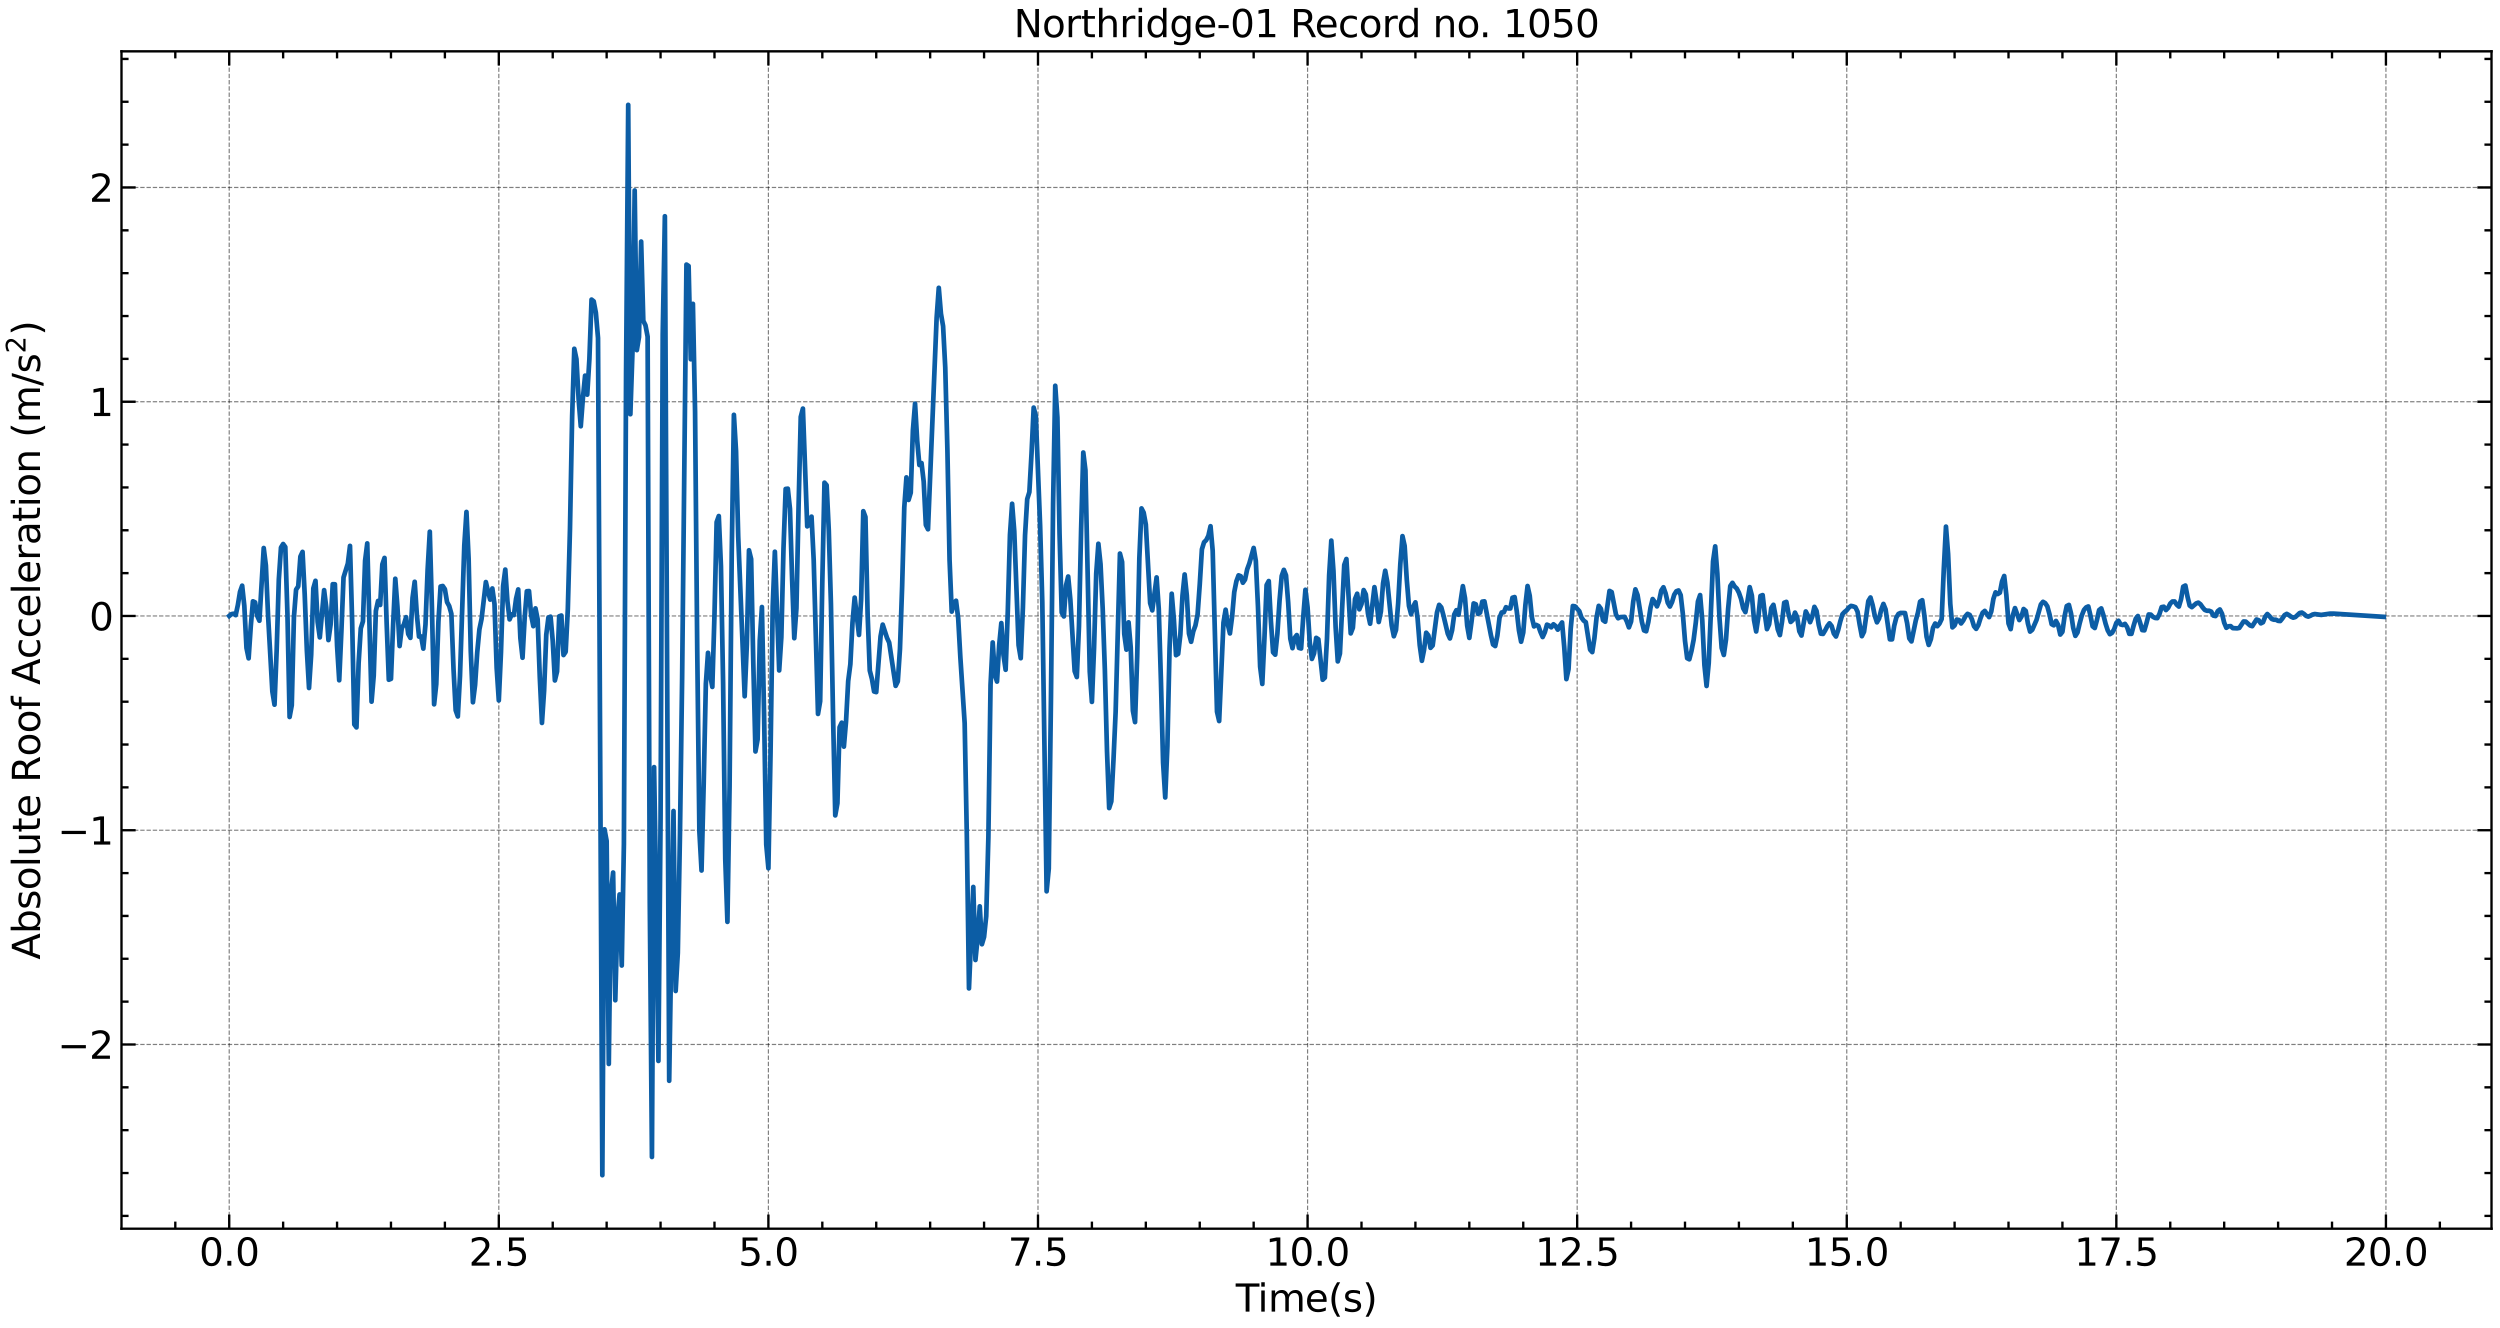 <?xml version="1.0" encoding="utf-8" standalone="no"?>
<!DOCTYPE svg PUBLIC "-//W3C//DTD SVG 1.1//EN"
  "http://www.w3.org/Graphics/SVG/1.1/DTD/svg11.dtd">
<svg xmlns:xlink="http://www.w3.org/1999/xlink" width="1059.487pt" height="562.788pt" viewBox="0 0 1059.487 562.788" xmlns="http://www.w3.org/2000/svg" version="1.1">
 <defs>
  <style type="text/css">*{stroke-linejoin: round; stroke-linecap: butt}</style>
 </defs>
 <g id="figure_1">
  <g id="patch_1">
   <path d="M 0 562.788 
L 1059.487 562.788 
L 1059.487 0 
L 0 0 
z
" style="fill: #ffffff"/>
  </g>
  <g id="axes_1">
   <g id="patch_2">
    <path d="M 51.487 520.717 
L 1055.888 520.717 
L 1055.888 21.758 
L 51.487 21.758 
z
" style="fill: #ffffff"/>
   </g>
   <g id="matplotlib.axis_1">
    <g id="xtick_1">
     <g id="line2d_1">
      <path d="M 97.142 520.717 
L 97.142 21.758 
" clip-path="url(#pb725258284)" style="fill: none; stroke-dasharray: 1.85,0.8; stroke-dashoffset: 0; stroke: #000000; stroke-opacity: 0.5; stroke-width: 0.5"/>
     </g>
     <g id="line2d_2">
      <defs>
       <path id="m174ae47dca" d="M 0 0 
L 0 -6 
" style="stroke: #000000"/>
      </defs>
      <g>
       <use xlink:href="#m174ae47dca" x="97.142" y="520.717" style="stroke: #000000"/>
      </g>
     </g>
     <g id="line2d_3">
      <defs>
       <path id="mb9f84c6512" d="M 0 0 
L 0 6 
" style="stroke: #000000"/>
      </defs>
      <g>
       <use xlink:href="#mb9f84c6512" x="97.142" y="21.758" style="stroke: #000000"/>
      </g>
     </g>
     <g id="text_1">
      <!-- 0.0 -->
      <g transform="translate(84.42 536.375) scale(0.16 -0.16)">
       <defs>
        <path id="DejaVuSans-30" d="M 2034 4250 
Q 1547 4250 1301 3770 
Q 1056 3291 1056 2328 
Q 1056 1369 1301 889 
Q 1547 409 2034 409 
Q 2525 409 2770 889 
Q 3016 1369 3016 2328 
Q 3016 3291 2770 3770 
Q 2525 4250 2034 4250 
z
M 2034 4750 
Q 2819 4750 3233 4129 
Q 3647 3509 3647 2328 
Q 3647 1150 3233 529 
Q 2819 -91 2034 -91 
Q 1250 -91 836 529 
Q 422 1150 422 2328 
Q 422 3509 836 4129 
Q 1250 4750 2034 4750 
z
" transform="scale(0.016)"/>
        <path id="DejaVuSans-2e" d="M 684 794 
L 1344 794 
L 1344 0 
L 684 0 
L 684 794 
z
" transform="scale(0.016)"/>
       </defs>
       <use xlink:href="#DejaVuSans-30"/>
       <use xlink:href="#DejaVuSans-2e" x="63.623"/>
       <use xlink:href="#DejaVuSans-30" x="95.41"/>
      </g>
     </g>
    </g>
    <g id="xtick_2">
     <g id="line2d_4">
      <path d="M 211.393 520.717 
L 211.393 21.758 
" clip-path="url(#pb725258284)" style="fill: none; stroke-dasharray: 1.85,0.8; stroke-dashoffset: 0; stroke: #000000; stroke-opacity: 0.5; stroke-width: 0.5"/>
     </g>
     <g id="line2d_5">
      <g>
       <use xlink:href="#m174ae47dca" x="211.393" y="520.717" style="stroke: #000000"/>
      </g>
     </g>
     <g id="line2d_6">
      <g>
       <use xlink:href="#mb9f84c6512" x="211.393" y="21.758" style="stroke: #000000"/>
      </g>
     </g>
     <g id="text_2">
      <!-- 2.5 -->
      <g transform="translate(198.67 536.375) scale(0.16 -0.16)">
       <defs>
        <path id="DejaVuSans-32" d="M 1228 531 
L 3431 531 
L 3431 0 
L 469 0 
L 469 531 
Q 828 903 1448 1529 
Q 2069 2156 2228 2338 
Q 2531 2678 2651 2914 
Q 2772 3150 2772 3378 
Q 2772 3750 2511 3984 
Q 2250 4219 1831 4219 
Q 1534 4219 1204 4116 
Q 875 4013 500 3803 
L 500 4441 
Q 881 4594 1212 4672 
Q 1544 4750 1819 4750 
Q 2544 4750 2975 4387 
Q 3406 4025 3406 3419 
Q 3406 3131 3298 2873 
Q 3191 2616 2906 2266 
Q 2828 2175 2409 1742 
Q 1991 1309 1228 531 
z
" transform="scale(0.016)"/>
        <path id="DejaVuSans-35" d="M 691 4666 
L 3169 4666 
L 3169 4134 
L 1269 4134 
L 1269 2991 
Q 1406 3038 1543 3061 
Q 1681 3084 1819 3084 
Q 2600 3084 3056 2656 
Q 3513 2228 3513 1497 
Q 3513 744 3044 326 
Q 2575 -91 1722 -91 
Q 1428 -91 1123 -41 
Q 819 9 494 109 
L 494 744 
Q 775 591 1075 516 
Q 1375 441 1709 441 
Q 2250 441 2565 725 
Q 2881 1009 2881 1497 
Q 2881 1984 2565 2268 
Q 2250 2553 1709 2553 
Q 1456 2553 1204 2497 
Q 953 2441 691 2322 
L 691 4666 
z
" transform="scale(0.016)"/>
       </defs>
       <use xlink:href="#DejaVuSans-32"/>
       <use xlink:href="#DejaVuSans-2e" x="63.623"/>
       <use xlink:href="#DejaVuSans-35" x="95.41"/>
      </g>
     </g>
    </g>
    <g id="xtick_3">
     <g id="line2d_7">
      <path d="M 325.643 520.717 
L 325.643 21.758 
" clip-path="url(#pb725258284)" style="fill: none; stroke-dasharray: 1.85,0.8; stroke-dashoffset: 0; stroke: #000000; stroke-opacity: 0.5; stroke-width: 0.5"/>
     </g>
     <g id="line2d_8">
      <g>
       <use xlink:href="#m174ae47dca" x="325.643" y="520.717" style="stroke: #000000"/>
      </g>
     </g>
     <g id="line2d_9">
      <g>
       <use xlink:href="#mb9f84c6512" x="325.643" y="21.758" style="stroke: #000000"/>
      </g>
     </g>
     <g id="text_3">
      <!-- 5.0 -->
      <g transform="translate(312.921 536.375) scale(0.16 -0.16)">
       <use xlink:href="#DejaVuSans-35"/>
       <use xlink:href="#DejaVuSans-2e" x="63.623"/>
       <use xlink:href="#DejaVuSans-30" x="95.41"/>
      </g>
     </g>
    </g>
    <g id="xtick_4">
     <g id="line2d_10">
      <path d="M 439.894 520.717 
L 439.894 21.758 
" clip-path="url(#pb725258284)" style="fill: none; stroke-dasharray: 1.85,0.8; stroke-dashoffset: 0; stroke: #000000; stroke-opacity: 0.5; stroke-width: 0.5"/>
     </g>
     <g id="line2d_11">
      <g>
       <use xlink:href="#m174ae47dca" x="439.894" y="520.717" style="stroke: #000000"/>
      </g>
     </g>
     <g id="line2d_12">
      <g>
       <use xlink:href="#mb9f84c6512" x="439.894" y="21.758" style="stroke: #000000"/>
      </g>
     </g>
     <g id="text_4">
      <!-- 7.5 -->
      <g transform="translate(427.171 536.375) scale(0.16 -0.16)">
       <defs>
        <path id="DejaVuSans-37" d="M 525 4666 
L 3525 4666 
L 3525 4397 
L 1831 0 
L 1172 0 
L 2766 4134 
L 525 4134 
L 525 4666 
z
" transform="scale(0.016)"/>
       </defs>
       <use xlink:href="#DejaVuSans-37"/>
       <use xlink:href="#DejaVuSans-2e" x="63.623"/>
       <use xlink:href="#DejaVuSans-35" x="95.41"/>
      </g>
     </g>
    </g>
    <g id="xtick_5">
     <g id="line2d_13">
      <path d="M 554.145 520.717 
L 554.145 21.758 
" clip-path="url(#pb725258284)" style="fill: none; stroke-dasharray: 1.85,0.8; stroke-dashoffset: 0; stroke: #000000; stroke-opacity: 0.5; stroke-width: 0.5"/>
     </g>
     <g id="line2d_14">
      <g>
       <use xlink:href="#m174ae47dca" x="554.145" y="520.717" style="stroke: #000000"/>
      </g>
     </g>
     <g id="line2d_15">
      <g>
       <use xlink:href="#mb9f84c6512" x="554.145" y="21.758" style="stroke: #000000"/>
      </g>
     </g>
     <g id="text_5">
      <!-- 10.0 -->
      <g transform="translate(536.332 536.375) scale(0.16 -0.16)">
       <defs>
        <path id="DejaVuSans-31" d="M 794 531 
L 1825 531 
L 1825 4091 
L 703 3866 
L 703 4441 
L 1819 4666 
L 2450 4666 
L 2450 531 
L 3481 531 
L 3481 0 
L 794 0 
L 794 531 
z
" transform="scale(0.016)"/>
       </defs>
       <use xlink:href="#DejaVuSans-31"/>
       <use xlink:href="#DejaVuSans-30" x="63.623"/>
       <use xlink:href="#DejaVuSans-2e" x="127.246"/>
       <use xlink:href="#DejaVuSans-30" x="159.033"/>
      </g>
     </g>
    </g>
    <g id="xtick_6">
     <g id="line2d_16">
      <path d="M 668.395 520.717 
L 668.395 21.758 
" clip-path="url(#pb725258284)" style="fill: none; stroke-dasharray: 1.85,0.8; stroke-dashoffset: 0; stroke: #000000; stroke-opacity: 0.5; stroke-width: 0.5"/>
     </g>
     <g id="line2d_17">
      <g>
       <use xlink:href="#m174ae47dca" x="668.395" y="520.717" style="stroke: #000000"/>
      </g>
     </g>
     <g id="line2d_18">
      <g>
       <use xlink:href="#mb9f84c6512" x="668.395" y="21.758" style="stroke: #000000"/>
      </g>
     </g>
     <g id="text_6">
      <!-- 12.5 -->
      <g transform="translate(650.583 536.375) scale(0.16 -0.16)">
       <use xlink:href="#DejaVuSans-31"/>
       <use xlink:href="#DejaVuSans-32" x="63.623"/>
       <use xlink:href="#DejaVuSans-2e" x="127.246"/>
       <use xlink:href="#DejaVuSans-35" x="159.033"/>
      </g>
     </g>
    </g>
    <g id="xtick_7">
     <g id="line2d_19">
      <path d="M 782.646 520.717 
L 782.646 21.758 
" clip-path="url(#pb725258284)" style="fill: none; stroke-dasharray: 1.85,0.8; stroke-dashoffset: 0; stroke: #000000; stroke-opacity: 0.5; stroke-width: 0.5"/>
     </g>
     <g id="line2d_20">
      <g>
       <use xlink:href="#m174ae47dca" x="782.646" y="520.717" style="stroke: #000000"/>
      </g>
     </g>
     <g id="line2d_21">
      <g>
       <use xlink:href="#mb9f84c6512" x="782.646" y="21.758" style="stroke: #000000"/>
      </g>
     </g>
     <g id="text_7">
      <!-- 15.0 -->
      <g transform="translate(764.833 536.375) scale(0.16 -0.16)">
       <use xlink:href="#DejaVuSans-31"/>
       <use xlink:href="#DejaVuSans-35" x="63.623"/>
       <use xlink:href="#DejaVuSans-2e" x="127.246"/>
       <use xlink:href="#DejaVuSans-30" x="159.033"/>
      </g>
     </g>
    </g>
    <g id="xtick_8">
     <g id="line2d_22">
      <path d="M 896.896 520.717 
L 896.896 21.758 
" clip-path="url(#pb725258284)" style="fill: none; stroke-dasharray: 1.85,0.8; stroke-dashoffset: 0; stroke: #000000; stroke-opacity: 0.5; stroke-width: 0.5"/>
     </g>
     <g id="line2d_23">
      <g>
       <use xlink:href="#m174ae47dca" x="896.896" y="520.717" style="stroke: #000000"/>
      </g>
     </g>
     <g id="line2d_24">
      <g>
       <use xlink:href="#mb9f84c6512" x="896.896" y="21.758" style="stroke: #000000"/>
      </g>
     </g>
     <g id="text_8">
      <!-- 17.5 -->
      <g transform="translate(879.084 536.375) scale(0.16 -0.16)">
       <use xlink:href="#DejaVuSans-31"/>
       <use xlink:href="#DejaVuSans-37" x="63.623"/>
       <use xlink:href="#DejaVuSans-2e" x="127.246"/>
       <use xlink:href="#DejaVuSans-35" x="159.033"/>
      </g>
     </g>
    </g>
    <g id="xtick_9">
     <g id="line2d_25">
      <path d="M 1011.147 520.717 
L 1011.147 21.758 
" clip-path="url(#pb725258284)" style="fill: none; stroke-dasharray: 1.85,0.8; stroke-dashoffset: 0; stroke: #000000; stroke-opacity: 0.5; stroke-width: 0.5"/>
     </g>
     <g id="line2d_26">
      <g>
       <use xlink:href="#m174ae47dca" x="1011.147" y="520.717" style="stroke: #000000"/>
      </g>
     </g>
     <g id="line2d_27">
      <g>
       <use xlink:href="#mb9f84c6512" x="1011.147" y="21.758" style="stroke: #000000"/>
      </g>
     </g>
     <g id="text_9">
      <!-- 20.0 -->
      <g transform="translate(993.334 536.375) scale(0.16 -0.16)">
       <use xlink:href="#DejaVuSans-32"/>
       <use xlink:href="#DejaVuSans-30" x="63.623"/>
       <use xlink:href="#DejaVuSans-2e" x="127.246"/>
       <use xlink:href="#DejaVuSans-30" x="159.033"/>
      </g>
     </g>
    </g>
    <g id="xtick_10">
     <g id="line2d_28">
      <defs>
       <path id="mf85f4f538d" d="M 0 0 
L 0 -3 
" style="stroke: #000000"/>
      </defs>
      <g>
       <use xlink:href="#mf85f4f538d" x="74.292" y="520.717" style="stroke: #000000"/>
      </g>
     </g>
     <g id="line2d_29">
      <defs>
       <path id="m7baad3ac2e" d="M 0 0 
L 0 3 
" style="stroke: #000000"/>
      </defs>
      <g>
       <use xlink:href="#m7baad3ac2e" x="74.292" y="21.758" style="stroke: #000000"/>
      </g>
     </g>
    </g>
    <g id="xtick_11">
     <g id="line2d_30">
      <g>
       <use xlink:href="#mf85f4f538d" x="119.992" y="520.717" style="stroke: #000000"/>
      </g>
     </g>
     <g id="line2d_31">
      <g>
       <use xlink:href="#m7baad3ac2e" x="119.992" y="21.758" style="stroke: #000000"/>
      </g>
     </g>
    </g>
    <g id="xtick_12">
     <g id="line2d_32">
      <g>
       <use xlink:href="#mf85f4f538d" x="142.842" y="520.717" style="stroke: #000000"/>
      </g>
     </g>
     <g id="line2d_33">
      <g>
       <use xlink:href="#m7baad3ac2e" x="142.842" y="21.758" style="stroke: #000000"/>
      </g>
     </g>
    </g>
    <g id="xtick_13">
     <g id="line2d_34">
      <g>
       <use xlink:href="#mf85f4f538d" x="165.692" y="520.717" style="stroke: #000000"/>
      </g>
     </g>
     <g id="line2d_35">
      <g>
       <use xlink:href="#m7baad3ac2e" x="165.692" y="21.758" style="stroke: #000000"/>
      </g>
     </g>
    </g>
    <g id="xtick_14">
     <g id="line2d_36">
      <g>
       <use xlink:href="#mf85f4f538d" x="188.543" y="520.717" style="stroke: #000000"/>
      </g>
     </g>
     <g id="line2d_37">
      <g>
       <use xlink:href="#m7baad3ac2e" x="188.543" y="21.758" style="stroke: #000000"/>
      </g>
     </g>
    </g>
    <g id="xtick_15">
     <g id="line2d_38">
      <g>
       <use xlink:href="#mf85f4f538d" x="234.243" y="520.717" style="stroke: #000000"/>
      </g>
     </g>
     <g id="line2d_39">
      <g>
       <use xlink:href="#m7baad3ac2e" x="234.243" y="21.758" style="stroke: #000000"/>
      </g>
     </g>
    </g>
    <g id="xtick_16">
     <g id="line2d_40">
      <g>
       <use xlink:href="#mf85f4f538d" x="257.093" y="520.717" style="stroke: #000000"/>
      </g>
     </g>
     <g id="line2d_41">
      <g>
       <use xlink:href="#m7baad3ac2e" x="257.093" y="21.758" style="stroke: #000000"/>
      </g>
     </g>
    </g>
    <g id="xtick_17">
     <g id="line2d_42">
      <g>
       <use xlink:href="#mf85f4f538d" x="279.943" y="520.717" style="stroke: #000000"/>
      </g>
     </g>
     <g id="line2d_43">
      <g>
       <use xlink:href="#m7baad3ac2e" x="279.943" y="21.758" style="stroke: #000000"/>
      </g>
     </g>
    </g>
    <g id="xtick_18">
     <g id="line2d_44">
      <g>
       <use xlink:href="#mf85f4f538d" x="302.793" y="520.717" style="stroke: #000000"/>
      </g>
     </g>
     <g id="line2d_45">
      <g>
       <use xlink:href="#m7baad3ac2e" x="302.793" y="21.758" style="stroke: #000000"/>
      </g>
     </g>
    </g>
    <g id="xtick_19">
     <g id="line2d_46">
      <g>
       <use xlink:href="#mf85f4f538d" x="348.493" y="520.717" style="stroke: #000000"/>
      </g>
     </g>
     <g id="line2d_47">
      <g>
       <use xlink:href="#m7baad3ac2e" x="348.493" y="21.758" style="stroke: #000000"/>
      </g>
     </g>
    </g>
    <g id="xtick_20">
     <g id="line2d_48">
      <g>
       <use xlink:href="#mf85f4f538d" x="371.344" y="520.717" style="stroke: #000000"/>
      </g>
     </g>
     <g id="line2d_49">
      <g>
       <use xlink:href="#m7baad3ac2e" x="371.344" y="21.758" style="stroke: #000000"/>
      </g>
     </g>
    </g>
    <g id="xtick_21">
     <g id="line2d_50">
      <g>
       <use xlink:href="#mf85f4f538d" x="394.194" y="520.717" style="stroke: #000000"/>
      </g>
     </g>
     <g id="line2d_51">
      <g>
       <use xlink:href="#m7baad3ac2e" x="394.194" y="21.758" style="stroke: #000000"/>
      </g>
     </g>
    </g>
    <g id="xtick_22">
     <g id="line2d_52">
      <g>
       <use xlink:href="#mf85f4f538d" x="417.044" y="520.717" style="stroke: #000000"/>
      </g>
     </g>
     <g id="line2d_53">
      <g>
       <use xlink:href="#m7baad3ac2e" x="417.044" y="21.758" style="stroke: #000000"/>
      </g>
     </g>
    </g>
    <g id="xtick_23">
     <g id="line2d_54">
      <g>
       <use xlink:href="#mf85f4f538d" x="462.744" y="520.717" style="stroke: #000000"/>
      </g>
     </g>
     <g id="line2d_55">
      <g>
       <use xlink:href="#m7baad3ac2e" x="462.744" y="21.758" style="stroke: #000000"/>
      </g>
     </g>
    </g>
    <g id="xtick_24">
     <g id="line2d_56">
      <g>
       <use xlink:href="#mf85f4f538d" x="485.594" y="520.717" style="stroke: #000000"/>
      </g>
     </g>
     <g id="line2d_57">
      <g>
       <use xlink:href="#m7baad3ac2e" x="485.594" y="21.758" style="stroke: #000000"/>
      </g>
     </g>
    </g>
    <g id="xtick_25">
     <g id="line2d_58">
      <g>
       <use xlink:href="#mf85f4f538d" x="508.444" y="520.717" style="stroke: #000000"/>
      </g>
     </g>
     <g id="line2d_59">
      <g>
       <use xlink:href="#m7baad3ac2e" x="508.444" y="21.758" style="stroke: #000000"/>
      </g>
     </g>
    </g>
    <g id="xtick_26">
     <g id="line2d_60">
      <g>
       <use xlink:href="#mf85f4f538d" x="531.294" y="520.717" style="stroke: #000000"/>
      </g>
     </g>
     <g id="line2d_61">
      <g>
       <use xlink:href="#m7baad3ac2e" x="531.294" y="21.758" style="stroke: #000000"/>
      </g>
     </g>
    </g>
    <g id="xtick_27">
     <g id="line2d_62">
      <g>
       <use xlink:href="#mf85f4f538d" x="576.995" y="520.717" style="stroke: #000000"/>
      </g>
     </g>
     <g id="line2d_63">
      <g>
       <use xlink:href="#m7baad3ac2e" x="576.995" y="21.758" style="stroke: #000000"/>
      </g>
     </g>
    </g>
    <g id="xtick_28">
     <g id="line2d_64">
      <g>
       <use xlink:href="#mf85f4f538d" x="599.845" y="520.717" style="stroke: #000000"/>
      </g>
     </g>
     <g id="line2d_65">
      <g>
       <use xlink:href="#m7baad3ac2e" x="599.845" y="21.758" style="stroke: #000000"/>
      </g>
     </g>
    </g>
    <g id="xtick_29">
     <g id="line2d_66">
      <g>
       <use xlink:href="#mf85f4f538d" x="622.695" y="520.717" style="stroke: #000000"/>
      </g>
     </g>
     <g id="line2d_67">
      <g>
       <use xlink:href="#m7baad3ac2e" x="622.695" y="21.758" style="stroke: #000000"/>
      </g>
     </g>
    </g>
    <g id="xtick_30">
     <g id="line2d_68">
      <g>
       <use xlink:href="#mf85f4f538d" x="645.545" y="520.717" style="stroke: #000000"/>
      </g>
     </g>
     <g id="line2d_69">
      <g>
       <use xlink:href="#m7baad3ac2e" x="645.545" y="21.758" style="stroke: #000000"/>
      </g>
     </g>
    </g>
    <g id="xtick_31">
     <g id="line2d_70">
      <g>
       <use xlink:href="#mf85f4f538d" x="691.245" y="520.717" style="stroke: #000000"/>
      </g>
     </g>
     <g id="line2d_71">
      <g>
       <use xlink:href="#m7baad3ac2e" x="691.245" y="21.758" style="stroke: #000000"/>
      </g>
     </g>
    </g>
    <g id="xtick_32">
     <g id="line2d_72">
      <g>
       <use xlink:href="#mf85f4f538d" x="714.095" y="520.717" style="stroke: #000000"/>
      </g>
     </g>
     <g id="line2d_73">
      <g>
       <use xlink:href="#m7baad3ac2e" x="714.095" y="21.758" style="stroke: #000000"/>
      </g>
     </g>
    </g>
    <g id="xtick_33">
     <g id="line2d_74">
      <g>
       <use xlink:href="#mf85f4f538d" x="736.945" y="520.717" style="stroke: #000000"/>
      </g>
     </g>
     <g id="line2d_75">
      <g>
       <use xlink:href="#m7baad3ac2e" x="736.945" y="21.758" style="stroke: #000000"/>
      </g>
     </g>
    </g>
    <g id="xtick_34">
     <g id="line2d_76">
      <g>
       <use xlink:href="#mf85f4f538d" x="759.796" y="520.717" style="stroke: #000000"/>
      </g>
     </g>
     <g id="line2d_77">
      <g>
       <use xlink:href="#m7baad3ac2e" x="759.796" y="21.758" style="stroke: #000000"/>
      </g>
     </g>
    </g>
    <g id="xtick_35">
     <g id="line2d_78">
      <g>
       <use xlink:href="#mf85f4f538d" x="805.496" y="520.717" style="stroke: #000000"/>
      </g>
     </g>
     <g id="line2d_79">
      <g>
       <use xlink:href="#m7baad3ac2e" x="805.496" y="21.758" style="stroke: #000000"/>
      </g>
     </g>
    </g>
    <g id="xtick_36">
     <g id="line2d_80">
      <g>
       <use xlink:href="#mf85f4f538d" x="828.346" y="520.717" style="stroke: #000000"/>
      </g>
     </g>
     <g id="line2d_81">
      <g>
       <use xlink:href="#m7baad3ac2e" x="828.346" y="21.758" style="stroke: #000000"/>
      </g>
     </g>
    </g>
    <g id="xtick_37">
     <g id="line2d_82">
      <g>
       <use xlink:href="#mf85f4f538d" x="851.196" y="520.717" style="stroke: #000000"/>
      </g>
     </g>
     <g id="line2d_83">
      <g>
       <use xlink:href="#m7baad3ac2e" x="851.196" y="21.758" style="stroke: #000000"/>
      </g>
     </g>
    </g>
    <g id="xtick_38">
     <g id="line2d_84">
      <g>
       <use xlink:href="#mf85f4f538d" x="874.046" y="520.717" style="stroke: #000000"/>
      </g>
     </g>
     <g id="line2d_85">
      <g>
       <use xlink:href="#m7baad3ac2e" x="874.046" y="21.758" style="stroke: #000000"/>
      </g>
     </g>
    </g>
    <g id="xtick_39">
     <g id="line2d_86">
      <g>
       <use xlink:href="#mf85f4f538d" x="919.746" y="520.717" style="stroke: #000000"/>
      </g>
     </g>
     <g id="line2d_87">
      <g>
       <use xlink:href="#m7baad3ac2e" x="919.746" y="21.758" style="stroke: #000000"/>
      </g>
     </g>
    </g>
    <g id="xtick_40">
     <g id="line2d_88">
      <g>
       <use xlink:href="#mf85f4f538d" x="942.597" y="520.717" style="stroke: #000000"/>
      </g>
     </g>
     <g id="line2d_89">
      <g>
       <use xlink:href="#m7baad3ac2e" x="942.597" y="21.758" style="stroke: #000000"/>
      </g>
     </g>
    </g>
    <g id="xtick_41">
     <g id="line2d_90">
      <g>
       <use xlink:href="#mf85f4f538d" x="965.447" y="520.717" style="stroke: #000000"/>
      </g>
     </g>
     <g id="line2d_91">
      <g>
       <use xlink:href="#m7baad3ac2e" x="965.447" y="21.758" style="stroke: #000000"/>
      </g>
     </g>
    </g>
    <g id="xtick_42">
     <g id="line2d_92">
      <g>
       <use xlink:href="#mf85f4f538d" x="988.297" y="520.717" style="stroke: #000000"/>
      </g>
     </g>
     <g id="line2d_93">
      <g>
       <use xlink:href="#m7baad3ac2e" x="988.297" y="21.758" style="stroke: #000000"/>
      </g>
     </g>
    </g>
    <g id="xtick_43">
     <g id="line2d_94">
      <g>
       <use xlink:href="#mf85f4f538d" x="1033.997" y="520.717" style="stroke: #000000"/>
      </g>
     </g>
     <g id="line2d_95">
      <g>
       <use xlink:href="#m7baad3ac2e" x="1033.997" y="21.758" style="stroke: #000000"/>
      </g>
     </g>
    </g>
    <g id="text_10">
     <!-- Time(s) -->
     <g transform="translate(523.704 555.86) scale(0.16 -0.16)">
      <defs>
       <path id="DejaVuSans-54" d="M -19 4666 
L 3928 4666 
L 3928 4134 
L 2272 4134 
L 2272 0 
L 1638 0 
L 1638 4134 
L -19 4134 
L -19 4666 
z
" transform="scale(0.016)"/>
       <path id="DejaVuSans-69" d="M 603 3500 
L 1178 3500 
L 1178 0 
L 603 0 
L 603 3500 
z
M 603 4863 
L 1178 4863 
L 1178 4134 
L 603 4134 
L 603 4863 
z
" transform="scale(0.016)"/>
       <path id="DejaVuSans-6d" d="M 3328 2828 
Q 3544 3216 3844 3400 
Q 4144 3584 4550 3584 
Q 5097 3584 5394 3201 
Q 5691 2819 5691 2113 
L 5691 0 
L 5113 0 
L 5113 2094 
Q 5113 2597 4934 2840 
Q 4756 3084 4391 3084 
Q 3944 3084 3684 2787 
Q 3425 2491 3425 1978 
L 3425 0 
L 2847 0 
L 2847 2094 
Q 2847 2600 2669 2842 
Q 2491 3084 2119 3084 
Q 1678 3084 1418 2786 
Q 1159 2488 1159 1978 
L 1159 0 
L 581 0 
L 581 3500 
L 1159 3500 
L 1159 2956 
Q 1356 3278 1631 3431 
Q 1906 3584 2284 3584 
Q 2666 3584 2933 3390 
Q 3200 3197 3328 2828 
z
" transform="scale(0.016)"/>
       <path id="DejaVuSans-65" d="M 3597 1894 
L 3597 1613 
L 953 1613 
Q 991 1019 1311 708 
Q 1631 397 2203 397 
Q 2534 397 2845 478 
Q 3156 559 3463 722 
L 3463 178 
Q 3153 47 2828 -22 
Q 2503 -91 2169 -91 
Q 1331 -91 842 396 
Q 353 884 353 1716 
Q 353 2575 817 3079 
Q 1281 3584 2069 3584 
Q 2775 3584 3186 3129 
Q 3597 2675 3597 1894 
z
M 3022 2063 
Q 3016 2534 2758 2815 
Q 2500 3097 2075 3097 
Q 1594 3097 1305 2825 
Q 1016 2553 972 2059 
L 3022 2063 
z
" transform="scale(0.016)"/>
       <path id="DejaVuSans-28" d="M 1984 4856 
Q 1566 4138 1362 3434 
Q 1159 2731 1159 2009 
Q 1159 1288 1364 580 
Q 1569 -128 1984 -844 
L 1484 -844 
Q 1016 -109 783 600 
Q 550 1309 550 2009 
Q 550 2706 781 3412 
Q 1013 4119 1484 4856 
L 1984 4856 
z
" transform="scale(0.016)"/>
       <path id="DejaVuSans-73" d="M 2834 3397 
L 2834 2853 
Q 2591 2978 2328 3040 
Q 2066 3103 1784 3103 
Q 1356 3103 1142 2972 
Q 928 2841 928 2578 
Q 928 2378 1081 2264 
Q 1234 2150 1697 2047 
L 1894 2003 
Q 2506 1872 2764 1633 
Q 3022 1394 3022 966 
Q 3022 478 2636 193 
Q 2250 -91 1575 -91 
Q 1294 -91 989 -36 
Q 684 19 347 128 
L 347 722 
Q 666 556 975 473 
Q 1284 391 1588 391 
Q 1994 391 2212 530 
Q 2431 669 2431 922 
Q 2431 1156 2273 1281 
Q 2116 1406 1581 1522 
L 1381 1569 
Q 847 1681 609 1914 
Q 372 2147 372 2553 
Q 372 3047 722 3315 
Q 1072 3584 1716 3584 
Q 2034 3584 2315 3537 
Q 2597 3491 2834 3397 
z
" transform="scale(0.016)"/>
       <path id="DejaVuSans-29" d="M 513 4856 
L 1013 4856 
Q 1481 4119 1714 3412 
Q 1947 2706 1947 2009 
Q 1947 1309 1714 600 
Q 1481 -109 1013 -844 
L 513 -844 
Q 928 -128 1133 580 
Q 1338 1288 1338 2009 
Q 1338 2731 1133 3434 
Q 928 4138 513 4856 
z
" transform="scale(0.016)"/>
      </defs>
      <use xlink:href="#DejaVuSans-54"/>
      <use xlink:href="#DejaVuSans-69" x="57.959"/>
      <use xlink:href="#DejaVuSans-6d" x="85.742"/>
      <use xlink:href="#DejaVuSans-65" x="183.154"/>
      <use xlink:href="#DejaVuSans-28" x="244.678"/>
      <use xlink:href="#DejaVuSans-73" x="283.691"/>
      <use xlink:href="#DejaVuSans-29" x="335.791"/>
     </g>
    </g>
   </g>
   <g id="matplotlib.axis_2">
    <g id="ytick_1">
     <g id="line2d_96">
      <path d="M 51.487 442.646 
L 1055.888 442.646 
" clip-path="url(#pb725258284)" style="fill: none; stroke-dasharray: 1.85,0.8; stroke-dashoffset: 0; stroke: #000000; stroke-opacity: 0.5; stroke-width: 0.5"/>
     </g>
     <g id="line2d_97">
      <defs>
       <path id="mc6f4ab0df1" d="M 0 0 
L 6 0 
" style="stroke: #000000"/>
      </defs>
      <g>
       <use xlink:href="#mc6f4ab0df1" x="51.487" y="442.646" style="stroke: #000000"/>
      </g>
     </g>
     <g id="line2d_98">
      <defs>
       <path id="m0615dd8bf4" d="M 0 0 
L -6 0 
" style="stroke: #000000"/>
      </defs>
      <g>
       <use xlink:href="#m0615dd8bf4" x="1055.888" y="442.646" style="stroke: #000000"/>
      </g>
     </g>
     <g id="text_11">
      <!-- −2 -->
      <g transform="translate(24.4 448.725) scale(0.16 -0.16)">
       <defs>
        <path id="DejaVuSans-2212" d="M 678 2272 
L 4684 2272 
L 4684 1741 
L 678 1741 
L 678 2272 
z
" transform="scale(0.016)"/>
       </defs>
       <use xlink:href="#DejaVuSans-2212"/>
       <use xlink:href="#DejaVuSans-32" x="83.789"/>
      </g>
     </g>
    </g>
    <g id="ytick_2">
     <g id="line2d_99">
      <path d="M 51.487 351.847 
L 1055.888 351.847 
" clip-path="url(#pb725258284)" style="fill: none; stroke-dasharray: 1.85,0.8; stroke-dashoffset: 0; stroke: #000000; stroke-opacity: 0.5; stroke-width: 0.5"/>
     </g>
     <g id="line2d_100">
      <g>
       <use xlink:href="#mc6f4ab0df1" x="51.487" y="351.847" style="stroke: #000000"/>
      </g>
     </g>
     <g id="line2d_101">
      <g>
       <use xlink:href="#m0615dd8bf4" x="1055.888" y="351.847" style="stroke: #000000"/>
      </g>
     </g>
     <g id="text_12">
      <!-- −1 -->
      <g transform="translate(24.4 357.926) scale(0.16 -0.16)">
       <use xlink:href="#DejaVuSans-2212"/>
       <use xlink:href="#DejaVuSans-31" x="83.789"/>
      </g>
     </g>
    </g>
    <g id="ytick_3">
     <g id="line2d_102">
      <path d="M 51.487 261.048 
L 1055.888 261.048 
" clip-path="url(#pb725258284)" style="fill: none; stroke-dasharray: 1.85,0.8; stroke-dashoffset: 0; stroke: #000000; stroke-opacity: 0.5; stroke-width: 0.5"/>
     </g>
     <g id="line2d_103">
      <g>
       <use xlink:href="#mc6f4ab0df1" x="51.487" y="261.048" style="stroke: #000000"/>
      </g>
     </g>
     <g id="line2d_104">
      <g>
       <use xlink:href="#m0615dd8bf4" x="1055.888" y="261.048" style="stroke: #000000"/>
      </g>
     </g>
     <g id="text_13">
      <!-- 0 -->
      <g transform="translate(37.807 267.127) scale(0.16 -0.16)">
       <use xlink:href="#DejaVuSans-30"/>
      </g>
     </g>
    </g>
    <g id="ytick_4">
     <g id="line2d_105">
      <path d="M 51.487 170.249 
L 1055.888 170.249 
" clip-path="url(#pb725258284)" style="fill: none; stroke-dasharray: 1.85,0.8; stroke-dashoffset: 0; stroke: #000000; stroke-opacity: 0.5; stroke-width: 0.5"/>
     </g>
     <g id="line2d_106">
      <g>
       <use xlink:href="#mc6f4ab0df1" x="51.487" y="170.249" style="stroke: #000000"/>
      </g>
     </g>
     <g id="line2d_107">
      <g>
       <use xlink:href="#m0615dd8bf4" x="1055.888" y="170.249" style="stroke: #000000"/>
      </g>
     </g>
     <g id="text_14">
      <!-- 1 -->
      <g transform="translate(37.807 176.328) scale(0.16 -0.16)">
       <use xlink:href="#DejaVuSans-31"/>
      </g>
     </g>
    </g>
    <g id="ytick_5">
     <g id="line2d_108">
      <path d="M 51.487 79.45 
L 1055.888 79.45 
" clip-path="url(#pb725258284)" style="fill: none; stroke-dasharray: 1.85,0.8; stroke-dashoffset: 0; stroke: #000000; stroke-opacity: 0.5; stroke-width: 0.5"/>
     </g>
     <g id="line2d_109">
      <g>
       <use xlink:href="#mc6f4ab0df1" x="51.487" y="79.45" style="stroke: #000000"/>
      </g>
     </g>
     <g id="line2d_110">
      <g>
       <use xlink:href="#m0615dd8bf4" x="1055.888" y="79.45" style="stroke: #000000"/>
      </g>
     </g>
     <g id="text_15">
      <!-- 2 -->
      <g transform="translate(37.807 85.529) scale(0.16 -0.16)">
       <use xlink:href="#DejaVuSans-32"/>
      </g>
     </g>
    </g>
    <g id="ytick_6">
     <g id="line2d_111">
      <defs>
       <path id="m78078d6bc3" d="M 0 0 
L 3 0 
" style="stroke: #000000"/>
      </defs>
      <g>
       <use xlink:href="#m78078d6bc3" x="51.487" y="515.285" style="stroke: #000000"/>
      </g>
     </g>
     <g id="line2d_112">
      <defs>
       <path id="mb24a9014e3" d="M 0 0 
L -3 0 
" style="stroke: #000000"/>
      </defs>
      <g>
       <use xlink:href="#mb24a9014e3" x="1055.888" y="515.285" style="stroke: #000000"/>
      </g>
     </g>
    </g>
    <g id="ytick_7">
     <g id="line2d_113">
      <g>
       <use xlink:href="#m78078d6bc3" x="51.487" y="497.126" style="stroke: #000000"/>
      </g>
     </g>
     <g id="line2d_114">
      <g>
       <use xlink:href="#mb24a9014e3" x="1055.888" y="497.126" style="stroke: #000000"/>
      </g>
     </g>
    </g>
    <g id="ytick_8">
     <g id="line2d_115">
      <g>
       <use xlink:href="#m78078d6bc3" x="51.487" y="478.966" style="stroke: #000000"/>
      </g>
     </g>
     <g id="line2d_116">
      <g>
       <use xlink:href="#mb24a9014e3" x="1055.888" y="478.966" style="stroke: #000000"/>
      </g>
     </g>
    </g>
    <g id="ytick_9">
     <g id="line2d_117">
      <g>
       <use xlink:href="#m78078d6bc3" x="51.487" y="460.806" style="stroke: #000000"/>
      </g>
     </g>
     <g id="line2d_118">
      <g>
       <use xlink:href="#mb24a9014e3" x="1055.888" y="460.806" style="stroke: #000000"/>
      </g>
     </g>
    </g>
    <g id="ytick_10">
     <g id="line2d_119">
      <g>
       <use xlink:href="#m78078d6bc3" x="51.487" y="424.486" style="stroke: #000000"/>
      </g>
     </g>
     <g id="line2d_120">
      <g>
       <use xlink:href="#mb24a9014e3" x="1055.888" y="424.486" style="stroke: #000000"/>
      </g>
     </g>
    </g>
    <g id="ytick_11">
     <g id="line2d_121">
      <g>
       <use xlink:href="#m78078d6bc3" x="51.487" y="406.327" style="stroke: #000000"/>
      </g>
     </g>
     <g id="line2d_122">
      <g>
       <use xlink:href="#mb24a9014e3" x="1055.888" y="406.327" style="stroke: #000000"/>
      </g>
     </g>
    </g>
    <g id="ytick_12">
     <g id="line2d_123">
      <g>
       <use xlink:href="#m78078d6bc3" x="51.487" y="388.167" style="stroke: #000000"/>
      </g>
     </g>
     <g id="line2d_124">
      <g>
       <use xlink:href="#mb24a9014e3" x="1055.888" y="388.167" style="stroke: #000000"/>
      </g>
     </g>
    </g>
    <g id="ytick_13">
     <g id="line2d_125">
      <g>
       <use xlink:href="#m78078d6bc3" x="51.487" y="370.007" style="stroke: #000000"/>
      </g>
     </g>
     <g id="line2d_126">
      <g>
       <use xlink:href="#mb24a9014e3" x="1055.888" y="370.007" style="stroke: #000000"/>
      </g>
     </g>
    </g>
    <g id="ytick_14">
     <g id="line2d_127">
      <g>
       <use xlink:href="#m78078d6bc3" x="51.487" y="333.687" style="stroke: #000000"/>
      </g>
     </g>
     <g id="line2d_128">
      <g>
       <use xlink:href="#mb24a9014e3" x="1055.888" y="333.687" style="stroke: #000000"/>
      </g>
     </g>
    </g>
    <g id="ytick_15">
     <g id="line2d_129">
      <g>
       <use xlink:href="#m78078d6bc3" x="51.487" y="315.528" style="stroke: #000000"/>
      </g>
     </g>
     <g id="line2d_130">
      <g>
       <use xlink:href="#mb24a9014e3" x="1055.888" y="315.528" style="stroke: #000000"/>
      </g>
     </g>
    </g>
    <g id="ytick_16">
     <g id="line2d_131">
      <g>
       <use xlink:href="#m78078d6bc3" x="51.487" y="297.368" style="stroke: #000000"/>
      </g>
     </g>
     <g id="line2d_132">
      <g>
       <use xlink:href="#mb24a9014e3" x="1055.888" y="297.368" style="stroke: #000000"/>
      </g>
     </g>
    </g>
    <g id="ytick_17">
     <g id="line2d_133">
      <g>
       <use xlink:href="#m78078d6bc3" x="51.487" y="279.208" style="stroke: #000000"/>
      </g>
     </g>
     <g id="line2d_134">
      <g>
       <use xlink:href="#mb24a9014e3" x="1055.888" y="279.208" style="stroke: #000000"/>
      </g>
     </g>
    </g>
    <g id="ytick_18">
     <g id="line2d_135">
      <g>
       <use xlink:href="#m78078d6bc3" x="51.487" y="242.888" style="stroke: #000000"/>
      </g>
     </g>
     <g id="line2d_136">
      <g>
       <use xlink:href="#mb24a9014e3" x="1055.888" y="242.888" style="stroke: #000000"/>
      </g>
     </g>
    </g>
    <g id="ytick_19">
     <g id="line2d_137">
      <g>
       <use xlink:href="#m78078d6bc3" x="51.487" y="224.729" style="stroke: #000000"/>
      </g>
     </g>
     <g id="line2d_138">
      <g>
       <use xlink:href="#mb24a9014e3" x="1055.888" y="224.729" style="stroke: #000000"/>
      </g>
     </g>
    </g>
    <g id="ytick_20">
     <g id="line2d_139">
      <g>
       <use xlink:href="#m78078d6bc3" x="51.487" y="206.569" style="stroke: #000000"/>
      </g>
     </g>
     <g id="line2d_140">
      <g>
       <use xlink:href="#mb24a9014e3" x="1055.888" y="206.569" style="stroke: #000000"/>
      </g>
     </g>
    </g>
    <g id="ytick_21">
     <g id="line2d_141">
      <g>
       <use xlink:href="#m78078d6bc3" x="51.487" y="188.409" style="stroke: #000000"/>
      </g>
     </g>
     <g id="line2d_142">
      <g>
       <use xlink:href="#mb24a9014e3" x="1055.888" y="188.409" style="stroke: #000000"/>
      </g>
     </g>
    </g>
    <g id="ytick_22">
     <g id="line2d_143">
      <g>
       <use xlink:href="#m78078d6bc3" x="51.487" y="152.089" style="stroke: #000000"/>
      </g>
     </g>
     <g id="line2d_144">
      <g>
       <use xlink:href="#mb24a9014e3" x="1055.888" y="152.089" style="stroke: #000000"/>
      </g>
     </g>
    </g>
    <g id="ytick_23">
     <g id="line2d_145">
      <g>
       <use xlink:href="#m78078d6bc3" x="51.487" y="133.93" style="stroke: #000000"/>
      </g>
     </g>
     <g id="line2d_146">
      <g>
       <use xlink:href="#mb24a9014e3" x="1055.888" y="133.93" style="stroke: #000000"/>
      </g>
     </g>
    </g>
    <g id="ytick_24">
     <g id="line2d_147">
      <g>
       <use xlink:href="#m78078d6bc3" x="51.487" y="115.77" style="stroke: #000000"/>
      </g>
     </g>
     <g id="line2d_148">
      <g>
       <use xlink:href="#mb24a9014e3" x="1055.888" y="115.77" style="stroke: #000000"/>
      </g>
     </g>
    </g>
    <g id="ytick_25">
     <g id="line2d_149">
      <g>
       <use xlink:href="#m78078d6bc3" x="51.487" y="97.61" style="stroke: #000000"/>
      </g>
     </g>
     <g id="line2d_150">
      <g>
       <use xlink:href="#mb24a9014e3" x="1055.888" y="97.61" style="stroke: #000000"/>
      </g>
     </g>
    </g>
    <g id="ytick_26">
     <g id="line2d_151">
      <g>
       <use xlink:href="#m78078d6bc3" x="51.487" y="61.29" style="stroke: #000000"/>
      </g>
     </g>
     <g id="line2d_152">
      <g>
       <use xlink:href="#mb24a9014e3" x="1055.888" y="61.29" style="stroke: #000000"/>
      </g>
     </g>
    </g>
    <g id="ytick_27">
     <g id="line2d_153">
      <g>
       <use xlink:href="#m78078d6bc3" x="51.487" y="43.131" style="stroke: #000000"/>
      </g>
     </g>
     <g id="line2d_154">
      <g>
       <use xlink:href="#mb24a9014e3" x="1055.888" y="43.131" style="stroke: #000000"/>
      </g>
     </g>
    </g>
    <g id="ytick_28">
     <g id="line2d_155">
      <g>
       <use xlink:href="#m78078d6bc3" x="51.487" y="24.971" style="stroke: #000000"/>
      </g>
     </g>
     <g id="line2d_156">
      <g>
       <use xlink:href="#mb24a9014e3" x="1055.888" y="24.971" style="stroke: #000000"/>
      </g>
     </g>
    </g>
    <g id="text_16">
     <!-- Absolute Roof Acceleration (m/s$^2$) -->
     <g transform="translate(17.073 406.678) rotate(-90) scale(0.16 -0.16)">
      <defs>
       <path id="DejaVuSans-41" d="M 2188 4044 
L 1331 1722 
L 3047 1722 
L 2188 4044 
z
M 1831 4666 
L 2547 4666 
L 4325 0 
L 3669 0 
L 3244 1197 
L 1141 1197 
L 716 0 
L 50 0 
L 1831 4666 
z
" transform="scale(0.016)"/>
       <path id="DejaVuSans-62" d="M 3116 1747 
Q 3116 2381 2855 2742 
Q 2594 3103 2138 3103 
Q 1681 3103 1420 2742 
Q 1159 2381 1159 1747 
Q 1159 1113 1420 752 
Q 1681 391 2138 391 
Q 2594 391 2855 752 
Q 3116 1113 3116 1747 
z
M 1159 2969 
Q 1341 3281 1617 3432 
Q 1894 3584 2278 3584 
Q 2916 3584 3314 3078 
Q 3713 2572 3713 1747 
Q 3713 922 3314 415 
Q 2916 -91 2278 -91 
Q 1894 -91 1617 61 
Q 1341 213 1159 525 
L 1159 0 
L 581 0 
L 581 4863 
L 1159 4863 
L 1159 2969 
z
" transform="scale(0.016)"/>
       <path id="DejaVuSans-6f" d="M 1959 3097 
Q 1497 3097 1228 2736 
Q 959 2375 959 1747 
Q 959 1119 1226 758 
Q 1494 397 1959 397 
Q 2419 397 2687 759 
Q 2956 1122 2956 1747 
Q 2956 2369 2687 2733 
Q 2419 3097 1959 3097 
z
M 1959 3584 
Q 2709 3584 3137 3096 
Q 3566 2609 3566 1747 
Q 3566 888 3137 398 
Q 2709 -91 1959 -91 
Q 1206 -91 779 398 
Q 353 888 353 1747 
Q 353 2609 779 3096 
Q 1206 3584 1959 3584 
z
" transform="scale(0.016)"/>
       <path id="DejaVuSans-6c" d="M 603 4863 
L 1178 4863 
L 1178 0 
L 603 0 
L 603 4863 
z
" transform="scale(0.016)"/>
       <path id="DejaVuSans-75" d="M 544 1381 
L 544 3500 
L 1119 3500 
L 1119 1403 
Q 1119 906 1312 657 
Q 1506 409 1894 409 
Q 2359 409 2629 706 
Q 2900 1003 2900 1516 
L 2900 3500 
L 3475 3500 
L 3475 0 
L 2900 0 
L 2900 538 
Q 2691 219 2414 64 
Q 2138 -91 1772 -91 
Q 1169 -91 856 284 
Q 544 659 544 1381 
z
M 1991 3584 
L 1991 3584 
z
" transform="scale(0.016)"/>
       <path id="DejaVuSans-74" d="M 1172 4494 
L 1172 3500 
L 2356 3500 
L 2356 3053 
L 1172 3053 
L 1172 1153 
Q 1172 725 1289 603 
Q 1406 481 1766 481 
L 2356 481 
L 2356 0 
L 1766 0 
Q 1100 0 847 248 
Q 594 497 594 1153 
L 594 3053 
L 172 3053 
L 172 3500 
L 594 3500 
L 594 4494 
L 1172 4494 
z
" transform="scale(0.016)"/>
       <path id="DejaVuSans-20" transform="scale(0.016)"/>
       <path id="DejaVuSans-52" d="M 2841 2188 
Q 3044 2119 3236 1894 
Q 3428 1669 3622 1275 
L 4263 0 
L 3584 0 
L 2988 1197 
Q 2756 1666 2539 1819 
Q 2322 1972 1947 1972 
L 1259 1972 
L 1259 0 
L 628 0 
L 628 4666 
L 2053 4666 
Q 2853 4666 3247 4331 
Q 3641 3997 3641 3322 
Q 3641 2881 3436 2590 
Q 3231 2300 2841 2188 
z
M 1259 4147 
L 1259 2491 
L 2053 2491 
Q 2509 2491 2742 2702 
Q 2975 2913 2975 3322 
Q 2975 3731 2742 3939 
Q 2509 4147 2053 4147 
L 1259 4147 
z
" transform="scale(0.016)"/>
       <path id="DejaVuSans-66" d="M 2375 4863 
L 2375 4384 
L 1825 4384 
Q 1516 4384 1395 4259 
Q 1275 4134 1275 3809 
L 1275 3500 
L 2222 3500 
L 2222 3053 
L 1275 3053 
L 1275 0 
L 697 0 
L 697 3053 
L 147 3053 
L 147 3500 
L 697 3500 
L 697 3744 
Q 697 4328 969 4595 
Q 1241 4863 1831 4863 
L 2375 4863 
z
" transform="scale(0.016)"/>
       <path id="DejaVuSans-63" d="M 3122 3366 
L 3122 2828 
Q 2878 2963 2633 3030 
Q 2388 3097 2138 3097 
Q 1578 3097 1268 2742 
Q 959 2388 959 1747 
Q 959 1106 1268 751 
Q 1578 397 2138 397 
Q 2388 397 2633 464 
Q 2878 531 3122 666 
L 3122 134 
Q 2881 22 2623 -34 
Q 2366 -91 2075 -91 
Q 1284 -91 818 406 
Q 353 903 353 1747 
Q 353 2603 823 3093 
Q 1294 3584 2113 3584 
Q 2378 3584 2631 3529 
Q 2884 3475 3122 3366 
z
" transform="scale(0.016)"/>
       <path id="DejaVuSans-72" d="M 2631 2963 
Q 2534 3019 2420 3045 
Q 2306 3072 2169 3072 
Q 1681 3072 1420 2755 
Q 1159 2438 1159 1844 
L 1159 0 
L 581 0 
L 581 3500 
L 1159 3500 
L 1159 2956 
Q 1341 3275 1631 3429 
Q 1922 3584 2338 3584 
Q 2397 3584 2469 3576 
Q 2541 3569 2628 3553 
L 2631 2963 
z
" transform="scale(0.016)"/>
       <path id="DejaVuSans-61" d="M 2194 1759 
Q 1497 1759 1228 1600 
Q 959 1441 959 1056 
Q 959 750 1161 570 
Q 1363 391 1709 391 
Q 2188 391 2477 730 
Q 2766 1069 2766 1631 
L 2766 1759 
L 2194 1759 
z
M 3341 1997 
L 3341 0 
L 2766 0 
L 2766 531 
Q 2569 213 2275 61 
Q 1981 -91 1556 -91 
Q 1019 -91 701 211 
Q 384 513 384 1019 
Q 384 1609 779 1909 
Q 1175 2209 1959 2209 
L 2766 2209 
L 2766 2266 
Q 2766 2663 2505 2880 
Q 2244 3097 1772 3097 
Q 1472 3097 1187 3025 
Q 903 2953 641 2809 
L 641 3341 
Q 956 3463 1253 3523 
Q 1550 3584 1831 3584 
Q 2591 3584 2966 3190 
Q 3341 2797 3341 1997 
z
" transform="scale(0.016)"/>
       <path id="DejaVuSans-6e" d="M 3513 2113 
L 3513 0 
L 2938 0 
L 2938 2094 
Q 2938 2591 2744 2837 
Q 2550 3084 2163 3084 
Q 1697 3084 1428 2787 
Q 1159 2491 1159 1978 
L 1159 0 
L 581 0 
L 581 3500 
L 1159 3500 
L 1159 2956 
Q 1366 3272 1645 3428 
Q 1925 3584 2291 3584 
Q 2894 3584 3203 3211 
Q 3513 2838 3513 2113 
z
" transform="scale(0.016)"/>
       <path id="DejaVuSans-2f" d="M 1625 4666 
L 2156 4666 
L 531 -594 
L 0 -594 
L 1625 4666 
z
" transform="scale(0.016)"/>
      </defs>
      <use xlink:href="#DejaVuSans-41" transform="translate(0 0.766)"/>
      <use xlink:href="#DejaVuSans-62" transform="translate(68.408 0.766)"/>
      <use xlink:href="#DejaVuSans-73" transform="translate(131.885 0.766)"/>
      <use xlink:href="#DejaVuSans-6f" transform="translate(183.984 0.766)"/>
      <use xlink:href="#DejaVuSans-6c" transform="translate(245.166 0.766)"/>
      <use xlink:href="#DejaVuSans-75" transform="translate(272.949 0.766)"/>
      <use xlink:href="#DejaVuSans-74" transform="translate(336.328 0.766)"/>
      <use xlink:href="#DejaVuSans-65" transform="translate(375.537 0.766)"/>
      <use xlink:href="#DejaVuSans-20" transform="translate(437.061 0.766)"/>
      <use xlink:href="#DejaVuSans-52" transform="translate(468.848 0.766)"/>
      <use xlink:href="#DejaVuSans-6f" transform="translate(538.33 0.766)"/>
      <use xlink:href="#DejaVuSans-6f" transform="translate(599.512 0.766)"/>
      <use xlink:href="#DejaVuSans-66" transform="translate(660.693 0.766)"/>
      <use xlink:href="#DejaVuSans-20" transform="translate(695.898 0.766)"/>
      <use xlink:href="#DejaVuSans-41" transform="translate(727.686 0.766)"/>
      <use xlink:href="#DejaVuSans-63" transform="translate(796.094 0.766)"/>
      <use xlink:href="#DejaVuSans-63" transform="translate(851.074 0.766)"/>
      <use xlink:href="#DejaVuSans-65" transform="translate(906.055 0.766)"/>
      <use xlink:href="#DejaVuSans-6c" transform="translate(967.578 0.766)"/>
      <use xlink:href="#DejaVuSans-65" transform="translate(995.361 0.766)"/>
      <use xlink:href="#DejaVuSans-72" transform="translate(1056.885 0.766)"/>
      <use xlink:href="#DejaVuSans-61" transform="translate(1097.998 0.766)"/>
      <use xlink:href="#DejaVuSans-74" transform="translate(1159.277 0.766)"/>
      <use xlink:href="#DejaVuSans-69" transform="translate(1198.486 0.766)"/>
      <use xlink:href="#DejaVuSans-6f" transform="translate(1226.27 0.766)"/>
      <use xlink:href="#DejaVuSans-6e" transform="translate(1287.451 0.766)"/>
      <use xlink:href="#DejaVuSans-20" transform="translate(1350.83 0.766)"/>
      <use xlink:href="#DejaVuSans-28" transform="translate(1382.617 0.766)"/>
      <use xlink:href="#DejaVuSans-6d" transform="translate(1421.631 0.766)"/>
      <use xlink:href="#DejaVuSans-2f" transform="translate(1519.043 0.766)"/>
      <use xlink:href="#DejaVuSans-73" transform="translate(1552.734 0.766)"/>
      <use xlink:href="#DejaVuSans-32" transform="translate(1605.791 39.047) scale(0.7)"/>
      <use xlink:href="#DejaVuSans-29" transform="translate(1653.062 0.766)"/>
     </g>
    </g>
   </g>
   <g id="line2d_157">
    <path d="M 97.142 261.048 
L 98.056 260.277 
L 98.97 260.09 
L 99.884 260.7 
L 100.798 256.42 
L 101.712 250.807 
L 102.626 248.207 
L 103.54 256.75 
L 104.454 274.572 
L 105.368 279 
L 106.282 265.319 
L 107.196 254.829 
L 108.11 255.273 
L 109.024 261.022 
L 109.938 263.067 
L 111.766 232.251 
L 112.68 239.639 
L 113.594 260.592 
L 115.422 293.062 
L 116.336 298.641 
L 117.25 275.506 
L 118.164 245.57 
L 119.078 232.034 
L 119.992 230.549 
L 120.906 231.826 
L 121.82 260.371 
L 122.734 303.851 
L 123.648 298.881 
L 124.562 261.567 
L 125.476 249.866 
L 126.39 248.507 
L 127.304 235.854 
L 128.218 233.885 
L 129.132 251.92 
L 130.046 275.657 
L 130.96 291.57 
L 131.874 277.498 
L 132.788 249.335 
L 133.702 246.141 
L 134.616 263.611 
L 135.53 270.122 
L 137.358 250.104 
L 138.272 257.419 
L 139.186 271.266 
L 140.1 264.729 
L 141.014 247.579 
L 141.928 247.608 
L 142.842 273.613 
L 143.756 288.302 
L 144.67 267.796 
L 145.584 244.708 
L 147.412 238.816 
L 148.326 231.344 
L 149.24 263.481 
L 150.154 307.014 
L 151.068 308.268 
L 151.982 280.973 
L 152.896 266.303 
L 153.81 263.341 
L 154.724 237.624 
L 155.638 230.284 
L 157.466 297.353 
L 158.38 286.38 
L 159.294 258.897 
L 160.208 254.682 
L 161.122 256.377 
L 162.036 239.163 
L 162.95 236.445 
L 163.864 264.279 
L 164.778 288.074 
L 165.692 287.697 
L 166.606 264.744 
L 167.52 245.271 
L 168.434 257.217 
L 169.348 273.795 
L 170.262 266.198 
L 171.176 264.668 
L 172.09 261.553 
L 173.004 268.685 
L 173.918 270.329 
L 174.832 253.368 
L 175.746 246.552 
L 176.66 260.513 
L 177.574 269.792 
L 178.488 269.722 
L 179.402 274.884 
L 180.316 264.651 
L 181.23 241.362 
L 182.145 225.321 
L 183.059 257.884 
L 183.973 298.489 
L 184.887 289.923 
L 185.801 263.373 
L 186.715 248.552 
L 187.629 248.342 
L 188.543 249.705 
L 189.457 255.157 
L 190.371 256.837 
L 191.285 260.111 
L 192.199 283.531 
L 193.113 301.026 
L 194.027 303.625 
L 194.941 286.533 
L 196.769 231.108 
L 197.683 216.961 
L 198.597 236.732 
L 199.511 275.99 
L 200.425 297.619 
L 201.339 290.304 
L 202.253 276.405 
L 203.167 266.723 
L 204.081 262.338 
L 205.909 246.673 
L 206.823 250.737 
L 207.737 254.115 
L 208.651 249.382 
L 209.565 255.978 
L 210.479 283.024 
L 211.393 296.838 
L 212.307 276.601 
L 213.221 248.319 
L 214.135 241.381 
L 215.049 254.838 
L 215.963 262.494 
L 216.877 260.347 
L 217.791 260.659 
L 218.705 253.741 
L 219.619 249.798 
L 220.533 270.431 
L 221.447 278.747 
L 222.361 261.658 
L 223.275 250.57 
L 224.189 250.488 
L 225.103 260.673 
L 226.017 265.369 
L 226.931 257.828 
L 227.845 262.442 
L 228.759 287.057 
L 229.673 306.369 
L 230.587 292.762 
L 231.501 268.97 
L 232.415 261.723 
L 233.329 261.343 
L 234.243 271.569 
L 235.157 288.372 
L 236.071 284.594 
L 236.985 261.181 
L 237.899 260.858 
L 238.813 277.606 
L 239.727 276.239 
L 240.641 258.113 
L 241.555 224.065 
L 242.469 176.476 
L 243.383 147.806 
L 244.297 152.193 
L 245.211 169.146 
L 246.125 180.652 
L 247.039 168.638 
L 247.953 159.193 
L 248.867 167.25 
L 249.781 152.151 
L 250.695 126.965 
L 251.609 127.689 
L 252.523 132.54 
L 253.437 143.284 
L 255.265 498.038 
L 256.179 351.461 
L 257.093 356.42 
L 258.007 450.892 
L 258.921 378.071 
L 259.835 369.771 
L 260.749 423.899 
L 261.663 389.286 
L 262.577 379.06 
L 263.491 409.186 
L 264.405 357.683 
L 265.319 158.529 
L 266.233 44.438 
L 267.147 175.547 
L 268.061 148.386 
L 268.975 80.718 
L 269.889 148.382 
L 270.803 142.823 
L 271.717 102.369 
L 272.631 135.959 
L 273.545 137.866 
L 274.459 142.691 
L 275.373 382.678 
L 276.287 490.315 
L 277.201 325.111 
L 278.115 381.286 
L 279.029 449.622 
L 279.943 346.878 
L 280.857 141.721 
L 281.771 91.645 
L 283.599 458.034 
L 285.427 343.702 
L 286.341 419.971 
L 287.255 403.865 
L 288.169 353.35 
L 289.083 287.218 
L 290.911 112.125 
L 291.825 112.723 
L 292.739 152.262 
L 293.653 128.769 
L 294.567 174.524 
L 295.481 275.163 
L 296.395 352.429 
L 297.309 368.913 
L 298.223 332.199 
L 299.137 289.832 
L 300.051 276.654 
L 300.965 286.13 
L 301.879 291.11 
L 302.793 260.412 
L 303.707 221.262 
L 304.621 218.694 
L 305.535 239.982 
L 306.449 289.487 
L 307.363 364.084 
L 308.277 390.68 
L 309.191 333.356 
L 310.105 234.259 
L 311.019 175.8 
L 311.933 191.207 
L 312.847 227.269 
L 315.589 295.072 
L 316.503 273.212 
L 317.417 233.198 
L 318.331 236.934 
L 319.245 281.128 
L 320.159 318.466 
L 321.073 313.359 
L 321.987 271.407 
L 322.901 257.257 
L 323.815 302.924 
L 324.729 357.884 
L 325.643 367.971 
L 326.557 318.906 
L 327.471 257.044 
L 328.385 233.816 
L 330.213 284.132 
L 331.127 270.052 
L 332.041 232.37 
L 332.955 207.216 
L 333.869 207.1 
L 334.783 215.626 
L 335.697 245.571 
L 336.611 270.464 
L 337.525 257.756 
L 338.439 214.307 
L 339.353 176.678 
L 340.267 173.159 
L 342.095 223.072 
L 343.009 222.42 
L 343.923 218.951 
L 344.837 237.311 
L 346.665 302.559 
L 347.579 297.195 
L 348.493 246.337 
L 349.407 204.549 
L 350.321 205.624 
L 351.235 224.773 
L 352.149 256.129 
L 353.063 304.295 
L 353.977 345.564 
L 354.891 340.445 
L 355.805 308.191 
L 356.719 306.271 
L 357.633 316.421 
L 358.547 305.679 
L 359.461 288.609 
L 360.375 281.499 
L 361.289 263.774 
L 362.203 253.262 
L 364.031 269.077 
L 364.945 253.951 
L 365.859 216.639 
L 366.773 219.09 
L 367.688 260.216 
L 368.602 284.179 
L 369.516 287.726 
L 370.43 293.048 
L 371.344 293.322 
L 373.172 269.698 
L 374.086 264.711 
L 375.914 270.336 
L 376.828 272.315 
L 379.57 290.664 
L 380.484 288.782 
L 381.398 275.087 
L 382.312 248.735 
L 383.226 215.035 
L 384.14 202.312 
L 385.054 211.866 
L 385.968 208.811 
L 386.882 182.375 
L 387.796 171.073 
L 388.71 186.817 
L 389.624 197.066 
L 390.538 196.242 
L 391.452 204.066 
L 392.366 222.483 
L 393.28 224.302 
L 396.936 134.732 
L 397.85 121.979 
L 398.764 132.901 
L 399.678 138.244 
L 400.592 155.733 
L 401.506 190.818 
L 402.42 237.296 
L 403.334 259.19 
L 404.248 255.526 
L 405.162 254.594 
L 406.076 262.037 
L 406.99 278.535 
L 408.818 306.473 
L 409.732 353.906 
L 410.646 418.884 
L 412.474 375.893 
L 413.388 406.836 
L 414.302 397.576 
L 415.216 384.101 
L 416.13 400.161 
L 417.044 397.063 
L 417.958 388.265 
L 418.872 354.753 
L 419.786 290.237 
L 420.7 272.27 
L 421.614 286.053 
L 422.528 288.847 
L 423.442 273.423 
L 424.356 264.064 
L 425.27 277.604 
L 426.184 283.844 
L 427.098 259.029 
L 428.012 226.691 
L 428.926 213.49 
L 429.84 225.127 
L 431.668 273.415 
L 432.582 278.946 
L 433.496 257.614 
L 434.41 226.837 
L 435.324 211.524 
L 436.238 208.544 
L 437.152 192.235 
L 438.066 172.738 
L 438.98 176.328 
L 440.808 223.044 
L 441.722 255.325 
L 443.55 377.732 
L 444.464 368.127 
L 445.378 296.949 
L 446.292 213.484 
L 447.206 163.484 
L 448.12 176.925 
L 449.034 226.26 
L 449.948 259.591 
L 450.862 261.243 
L 451.776 248.097 
L 452.69 244.321 
L 453.604 254.041 
L 455.432 284.441 
L 456.346 286.929 
L 457.26 265.441 
L 458.174 224.314 
L 459.088 191.771 
L 460.002 199.273 
L 461.83 284.594 
L 462.744 297.459 
L 463.658 274.513 
L 464.572 243.046 
L 465.486 230.439 
L 466.4 239.106 
L 467.314 257.937 
L 468.228 283.736 
L 469.142 318.311 
L 470.056 342.461 
L 470.97 339.625 
L 471.884 322.064 
L 472.798 301.753 
L 474.626 234.595 
L 475.54 238.15 
L 476.454 268.666 
L 477.368 275.316 
L 478.282 263.744 
L 479.196 274.426 
L 480.11 301.216 
L 481.024 306.029 
L 481.938 278.282 
L 482.852 236.504 
L 483.766 215.457 
L 484.68 217.242 
L 485.594 222.276 
L 487.422 255.58 
L 488.336 258.671 
L 490.164 244.706 
L 491.078 258.066 
L 491.992 288.372 
L 492.906 323.209 
L 493.82 337.966 
L 494.734 316.195 
L 495.648 274.804 
L 496.562 251.613 
L 497.476 262.412 
L 498.39 277.664 
L 499.304 277.078 
L 500.218 269.053 
L 501.132 252.392 
L 502.046 243.453 
L 502.96 252.317 
L 503.874 268.483 
L 504.788 271.982 
L 505.702 267.586 
L 506.616 265.087 
L 507.53 260.433 
L 508.444 247.706 
L 509.358 232.804 
L 510.272 229.802 
L 511.186 228.903 
L 512.1 227.084 
L 513.014 223.015 
L 513.928 233.378 
L 515.756 301.603 
L 516.67 305.577 
L 518.498 263.894 
L 519.412 258.386 
L 520.326 264.566 
L 521.24 268.445 
L 522.154 261.387 
L 523.068 250.945 
L 523.982 246.307 
L 524.896 243.833 
L 525.81 244.192 
L 526.724 246.959 
L 527.638 245.63 
L 528.552 241.26 
L 529.466 238.77 
L 531.294 232.22 
L 532.208 237.734 
L 533.122 257.071 
L 534.036 282.552 
L 534.95 289.859 
L 535.864 270.458 
L 536.778 247.938 
L 537.692 246.242 
L 538.606 263.309 
L 539.52 276.44 
L 540.434 277.452 
L 541.348 268.545 
L 542.262 254.521 
L 543.176 244.099 
L 544.09 241.503 
L 545.004 243.831 
L 545.918 255.264 
L 546.832 270.674 
L 547.746 274.694 
L 548.66 270.326 
L 549.574 269.143 
L 550.488 274.576 
L 551.402 274.835 
L 552.316 261.432 
L 553.23 249.946 
L 554.145 257.381 
L 555.059 272.098 
L 555.973 279.241 
L 556.887 276.911 
L 557.801 270.319 
L 558.715 270.927 
L 560.543 288.071 
L 561.457 287.194 
L 562.371 270.697 
L 563.285 243.771 
L 564.199 229.106 
L 565.113 242.011 
L 566.027 265.717 
L 566.941 280.303 
L 567.855 276.982 
L 569.683 239.418 
L 570.597 236.903 
L 572.425 268.427 
L 573.339 266.051 
L 574.253 253.88 
L 575.167 251.616 
L 576.081 258.228 
L 576.995 256.007 
L 577.909 250.074 
L 578.823 251.903 
L 579.737 259.996 
L 580.651 264.321 
L 582.479 248.833 
L 583.393 255.073 
L 584.307 263.603 
L 585.221 259.105 
L 586.135 247.204 
L 587.049 241.876 
L 587.963 246.88 
L 589.791 265.062 
L 590.705 269.644 
L 591.619 266.978 
L 592.533 255.681 
L 593.447 239.009 
L 594.361 227.212 
L 595.275 231.328 
L 596.189 245.753 
L 597.103 256.775 
L 598.017 260.279 
L 598.931 257.033 
L 599.845 255.261 
L 600.759 261.998 
L 601.673 273.437 
L 602.587 280.042 
L 603.501 275.411 
L 604.415 268.138 
L 605.329 269.297 
L 606.243 274.56 
L 607.157 273.554 
L 608.985 259.585 
L 609.899 256.334 
L 610.813 257.4 
L 611.727 260.826 
L 613.555 268.536 
L 614.469 270.567 
L 615.383 267.116 
L 616.297 260.429 
L 617.211 258.591 
L 618.125 260.528 
L 619.953 248.41 
L 620.867 253.539 
L 621.781 265.147 
L 622.695 270.339 
L 623.609 263.58 
L 624.523 255.725 
L 625.437 256.1 
L 626.351 260.163 
L 627.265 259.612 
L 628.179 254.976 
L 629.093 254.85 
L 631.835 269.15 
L 632.749 273.137 
L 633.663 273.803 
L 634.577 269.406 
L 635.491 261.771 
L 636.405 259.561 
L 637.319 259.463 
L 638.233 257.32 
L 639.147 257.852 
L 640.061 257.866 
L 640.975 253.312 
L 641.889 253.04 
L 642.803 259.106 
L 643.717 267.14 
L 644.631 271.96 
L 645.545 268.065 
L 646.459 256.371 
L 647.373 248.351 
L 648.287 252.472 
L 649.201 261.649 
L 650.115 265.472 
L 651.029 264.83 
L 651.943 265.288 
L 652.857 267.858 
L 653.771 269.973 
L 654.685 267.968 
L 655.599 264.722 
L 656.513 265.116 
L 657.427 265.858 
L 658.341 264.573 
L 659.255 265.309 
L 660.169 266.845 
L 661.083 265.161 
L 661.997 263.789 
L 662.911 274.186 
L 663.825 287.803 
L 664.739 283.585 
L 665.653 266.468 
L 666.567 256.809 
L 667.481 256.975 
L 669.309 259.015 
L 670.223 261.731 
L 671.137 263.001 
L 672.051 263.675 
L 673.879 275.33 
L 674.793 276.357 
L 675.707 270.399 
L 676.621 261.642 
L 677.535 256.755 
L 678.449 257.988 
L 679.363 262.818 
L 680.277 263.482 
L 682.105 250.423 
L 683.019 250.925 
L 684.847 260.469 
L 685.761 262.012 
L 686.675 261.527 
L 688.503 261.426 
L 689.417 263.294 
L 690.331 265.874 
L 691.245 263.388 
L 692.159 254.931 
L 693.073 249.767 
L 693.987 252.18 
L 695.815 263.509 
L 696.729 267.166 
L 697.643 267.535 
L 698.557 263.581 
L 699.471 257.59 
L 700.385 253.877 
L 701.299 255.143 
L 702.213 256.975 
L 703.127 254.632 
L 704.041 250.281 
L 704.955 248.884 
L 705.869 251.456 
L 706.783 255.426 
L 707.697 257.047 
L 708.611 255.119 
L 709.525 252.036 
L 710.439 250.567 
L 711.353 250.228 
L 712.267 252.201 
L 713.181 260.225 
L 714.095 271.581 
L 715.009 278.929 
L 715.923 279.41 
L 716.837 275.871 
L 717.751 271.139 
L 718.665 263.866 
L 719.579 254.895 
L 720.493 252.188 
L 721.407 262.803 
L 722.321 281.817 
L 723.235 290.709 
L 724.149 281.006 
L 725.977 237.907 
L 726.891 231.549 
L 727.805 243.086 
L 728.719 262.009 
L 729.633 274.574 
L 730.547 277.563 
L 731.461 271.06 
L 732.375 257.989 
L 733.289 248.345 
L 734.203 247.003 
L 735.117 248.54 
L 736.031 249.413 
L 736.945 251.187 
L 737.859 253.832 
L 738.773 257.801 
L 739.688 259.405 
L 740.602 254.601 
L 741.516 248.833 
L 742.43 252.393 
L 743.344 262.785 
L 744.258 267.612 
L 745.172 261.568 
L 746.086 252.556 
L 747 252.203 
L 747.914 260.228 
L 748.828 266.629 
L 749.742 264.571 
L 750.656 257.686 
L 751.57 256.312 
L 752.484 261.155 
L 753.398 266.691 
L 754.312 269.146 
L 755.226 263.398 
L 756.14 255.437 
L 757.054 255.073 
L 757.968 260.104 
L 758.882 263.579 
L 759.796 262.755 
L 760.71 259.623 
L 761.624 261.575 
L 762.538 267.521 
L 763.452 269.345 
L 765.28 259.13 
L 766.194 260.913 
L 767.108 263.67 
L 768.022 261.311 
L 768.936 257.184 
L 769.85 258.938 
L 770.764 264.804 
L 771.678 268.548 
L 772.592 268.643 
L 773.506 267.135 
L 774.42 265.349 
L 775.334 264.162 
L 776.248 265.318 
L 777.162 268.475 
L 778.076 269.748 
L 778.99 267.048 
L 779.904 263.36 
L 780.818 260.302 
L 781.732 259.33 
L 782.646 258.607 
L 783.56 257.45 
L 784.474 256.777 
L 785.388 256.979 
L 786.302 257.33 
L 787.216 259.219 
L 788.13 264.814 
L 789.044 269.614 
L 789.958 267.725 
L 791.786 254.732 
L 792.7 253.217 
L 793.614 256.451 
L 794.528 260.96 
L 795.442 263.741 
L 796.356 262.089 
L 797.27 258.347 
L 798.184 255.939 
L 799.098 258.241 
L 800.926 270.954 
L 801.84 270.95 
L 802.754 265.212 
L 803.668 261.67 
L 804.582 260.156 
L 805.496 259.752 
L 807.324 259.793 
L 808.238 264.138 
L 809.152 270.554 
L 810.066 271.828 
L 811.894 262.987 
L 812.808 259.649 
L 813.722 254.969 
L 814.636 254.369 
L 815.55 260.968 
L 816.464 269.82 
L 817.378 273.316 
L 818.292 270.876 
L 819.206 266.08 
L 820.12 264.24 
L 821.034 265.392 
L 821.948 264.268 
L 822.862 262.348 
L 823.776 241.017 
L 824.69 223.18 
L 825.604 234.856 
L 826.518 255.891 
L 827.432 265.878 
L 828.346 265.041 
L 829.26 262.562 
L 830.174 262.753 
L 831.088 264.212 
L 832.002 262.975 
L 832.916 261.198 
L 833.83 260.147 
L 834.744 260.583 
L 835.658 262.389 
L 836.572 265.399 
L 837.486 266.501 
L 838.4 264.933 
L 839.314 262.021 
L 840.228 259.671 
L 841.142 258.897 
L 842.97 261.535 
L 843.884 259.164 
L 844.798 253.789 
L 845.712 251.033 
L 846.626 251.75 
L 847.54 251.165 
L 848.454 246.405 
L 849.368 244.098 
L 850.282 252.198 
L 851.196 264.213 
L 852.11 266.618 
L 853.024 260.794 
L 853.938 257.713 
L 855.766 262.781 
L 856.68 261.321 
L 857.594 258.097 
L 858.508 258.902 
L 859.422 264.255 
L 860.336 267.668 
L 861.25 266.907 
L 863.078 262.698 
L 864.906 256.16 
L 865.82 255.052 
L 866.734 255.601 
L 867.648 256.966 
L 868.562 260.309 
L 869.476 264.513 
L 870.39 265.005 
L 871.304 263.155 
L 872.218 264.833 
L 873.132 268.918 
L 874.046 267.766 
L 874.96 261.126 
L 875.874 256.847 
L 876.788 256.356 
L 877.702 260.03 
L 878.616 266.11 
L 879.53 269.474 
L 880.444 268.047 
L 881.358 264.131 
L 882.272 260.778 
L 883.186 258.474 
L 884.1 257.402 
L 885.014 257.006 
L 885.928 260.909 
L 886.842 265.423 
L 887.756 266.154 
L 888.67 262.741 
L 889.584 258.571 
L 890.498 257.835 
L 891.412 260.7 
L 892.326 264.284 
L 893.24 267.13 
L 894.154 268.766 
L 895.068 268.201 
L 895.982 266.624 
L 896.896 263.963 
L 897.81 263.075 
L 898.724 264.638 
L 899.638 264.871 
L 900.552 264.397 
L 901.466 265.797 
L 902.38 268.61 
L 903.294 268.616 
L 904.208 265.19 
L 905.122 262.205 
L 906.036 261.071 
L 906.95 263.851 
L 907.864 267.03 
L 908.778 267.137 
L 909.692 263.978 
L 910.606 260.407 
L 911.52 260.484 
L 912.434 261.416 
L 913.348 261.888 
L 914.262 261.959 
L 915.176 260.181 
L 916.09 257.305 
L 917.004 257.123 
L 917.918 258.539 
L 918.832 257.599 
L 919.746 255.795 
L 920.66 254.91 
L 921.574 254.894 
L 922.488 256.264 
L 923.402 257.06 
L 924.316 253.962 
L 925.23 248.628 
L 926.145 248.147 
L 927.059 252.879 
L 927.973 256.633 
L 928.887 257.304 
L 930.715 255.737 
L 931.629 255.4 
L 932.543 256.088 
L 933.457 257.383 
L 934.371 258.48 
L 935.285 258.831 
L 936.199 258.826 
L 937.113 259.211 
L 938.027 260.895 
L 938.941 261.079 
L 939.855 259.011 
L 940.769 258.29 
L 941.683 260.103 
L 942.597 263.895 
L 943.511 266.057 
L 944.425 265.425 
L 945.339 265.352 
L 946.253 266.197 
L 948.081 266.287 
L 948.995 266.106 
L 950.823 263.38 
L 951.737 263.438 
L 953.565 265.073 
L 954.479 265.366 
L 956.307 262.544 
L 957.221 262.863 
L 958.135 264.177 
L 959.049 263.702 
L 959.963 261.383 
L 960.877 260.22 
L 961.791 261.132 
L 962.705 262.296 
L 963.619 262.622 
L 964.533 262.632 
L 965.447 263.12 
L 966.361 263.19 
L 967.275 262.064 
L 968.189 260.674 
L 969.103 260.158 
L 970.017 260.66 
L 970.931 261.356 
L 971.845 261.762 
L 972.759 261.505 
L 974.587 259.793 
L 975.501 259.6 
L 976.415 260.183 
L 977.329 261.011 
L 978.243 261.317 
L 979.157 260.943 
L 980.071 260.433 
L 980.985 260.228 
L 983.727 260.594 
L 985.555 260.322 
L 987.383 260.064 
L 989.211 260.065 
L 1010.233 261.42 
L 1010.233 261.42 
" clip-path="url(#pb725258284)" style="fill: none; stroke: #0c5da5; stroke-width: 2; stroke-linecap: square"/>
   </g>
   <g id="patch_3">
    <path d="M 51.487 520.717 
L 51.487 21.758 
" style="fill: none; stroke: #000000; stroke-linejoin: miter; stroke-linecap: square"/>
   </g>
   <g id="patch_4">
    <path d="M 1055.888 520.717 
L 1055.888 21.758 
" style="fill: none; stroke: #000000; stroke-linejoin: miter; stroke-linecap: square"/>
   </g>
   <g id="patch_5">
    <path d="M 51.487 520.717 
L 1055.888 520.717 
" style="fill: none; stroke: #000000; stroke-linejoin: miter; stroke-linecap: square"/>
   </g>
   <g id="patch_6">
    <path d="M 51.487 21.758 
L 1055.888 21.758 
" style="fill: none; stroke: #000000; stroke-linejoin: miter; stroke-linecap: square"/>
   </g>
   <g id="text_17">
    <!-- Northridge-01 Record no. 1050 -->
    <g transform="translate(429.658 15.758) scale(0.16 -0.16)">
     <defs>
      <path id="DejaVuSans-4e" d="M 628 4666 
L 1478 4666 
L 3547 763 
L 3547 4666 
L 4159 4666 
L 4159 0 
L 3309 0 
L 1241 3903 
L 1241 0 
L 628 0 
L 628 4666 
z
" transform="scale(0.016)"/>
      <path id="DejaVuSans-68" d="M 3513 2113 
L 3513 0 
L 2938 0 
L 2938 2094 
Q 2938 2591 2744 2837 
Q 2550 3084 2163 3084 
Q 1697 3084 1428 2787 
Q 1159 2491 1159 1978 
L 1159 0 
L 581 0 
L 581 4863 
L 1159 4863 
L 1159 2956 
Q 1366 3272 1645 3428 
Q 1925 3584 2291 3584 
Q 2894 3584 3203 3211 
Q 3513 2838 3513 2113 
z
" transform="scale(0.016)"/>
      <path id="DejaVuSans-64" d="M 2906 2969 
L 2906 4863 
L 3481 4863 
L 3481 0 
L 2906 0 
L 2906 525 
Q 2725 213 2448 61 
Q 2172 -91 1784 -91 
Q 1150 -91 751 415 
Q 353 922 353 1747 
Q 353 2572 751 3078 
Q 1150 3584 1784 3584 
Q 2172 3584 2448 3432 
Q 2725 3281 2906 2969 
z
M 947 1747 
Q 947 1113 1208 752 
Q 1469 391 1925 391 
Q 2381 391 2643 752 
Q 2906 1113 2906 1747 
Q 2906 2381 2643 2742 
Q 2381 3103 1925 3103 
Q 1469 3103 1208 2742 
Q 947 2381 947 1747 
z
" transform="scale(0.016)"/>
      <path id="DejaVuSans-67" d="M 2906 1791 
Q 2906 2416 2648 2759 
Q 2391 3103 1925 3103 
Q 1463 3103 1205 2759 
Q 947 2416 947 1791 
Q 947 1169 1205 825 
Q 1463 481 1925 481 
Q 2391 481 2648 825 
Q 2906 1169 2906 1791 
z
M 3481 434 
Q 3481 -459 3084 -895 
Q 2688 -1331 1869 -1331 
Q 1566 -1331 1297 -1286 
Q 1028 -1241 775 -1147 
L 775 -588 
Q 1028 -725 1275 -790 
Q 1522 -856 1778 -856 
Q 2344 -856 2625 -561 
Q 2906 -266 2906 331 
L 2906 616 
Q 2728 306 2450 153 
Q 2172 0 1784 0 
Q 1141 0 747 490 
Q 353 981 353 1791 
Q 353 2603 747 3093 
Q 1141 3584 1784 3584 
Q 2172 3584 2450 3431 
Q 2728 3278 2906 2969 
L 2906 3500 
L 3481 3500 
L 3481 434 
z
" transform="scale(0.016)"/>
      <path id="DejaVuSans-2d" d="M 313 2009 
L 1997 2009 
L 1997 1497 
L 313 1497 
L 313 2009 
z
" transform="scale(0.016)"/>
     </defs>
     <use xlink:href="#DejaVuSans-4e"/>
     <use xlink:href="#DejaVuSans-6f" x="74.805"/>
     <use xlink:href="#DejaVuSans-72" x="135.986"/>
     <use xlink:href="#DejaVuSans-74" x="177.1"/>
     <use xlink:href="#DejaVuSans-68" x="216.309"/>
     <use xlink:href="#DejaVuSans-72" x="279.688"/>
     <use xlink:href="#DejaVuSans-69" x="320.801"/>
     <use xlink:href="#DejaVuSans-64" x="348.584"/>
     <use xlink:href="#DejaVuSans-67" x="412.061"/>
     <use xlink:href="#DejaVuSans-65" x="475.537"/>
     <use xlink:href="#DejaVuSans-2d" x="537.061"/>
     <use xlink:href="#DejaVuSans-30" x="573.145"/>
     <use xlink:href="#DejaVuSans-31" x="636.768"/>
     <use xlink:href="#DejaVuSans-20" x="700.391"/>
     <use xlink:href="#DejaVuSans-52" x="732.178"/>
     <use xlink:href="#DejaVuSans-65" x="797.16"/>
     <use xlink:href="#DejaVuSans-63" x="858.684"/>
     <use xlink:href="#DejaVuSans-6f" x="913.664"/>
     <use xlink:href="#DejaVuSans-72" x="974.846"/>
     <use xlink:href="#DejaVuSans-64" x="1014.209"/>
     <use xlink:href="#DejaVuSans-20" x="1077.686"/>
     <use xlink:href="#DejaVuSans-6e" x="1109.473"/>
     <use xlink:href="#DejaVuSans-6f" x="1172.852"/>
     <use xlink:href="#DejaVuSans-2e" x="1232.283"/>
     <use xlink:href="#DejaVuSans-20" x="1264.07"/>
     <use xlink:href="#DejaVuSans-31" x="1295.857"/>
     <use xlink:href="#DejaVuSans-30" x="1359.48"/>
     <use xlink:href="#DejaVuSans-35" x="1423.104"/>
     <use xlink:href="#DejaVuSans-30" x="1486.727"/>
    </g>
   </g>
  </g>
 </g>
 <defs>
  <clipPath id="pb725258284">
   <rect x="51.487" y="21.758" width="1004.4" height="498.96"/>
  </clipPath>
 </defs>
</svg>
